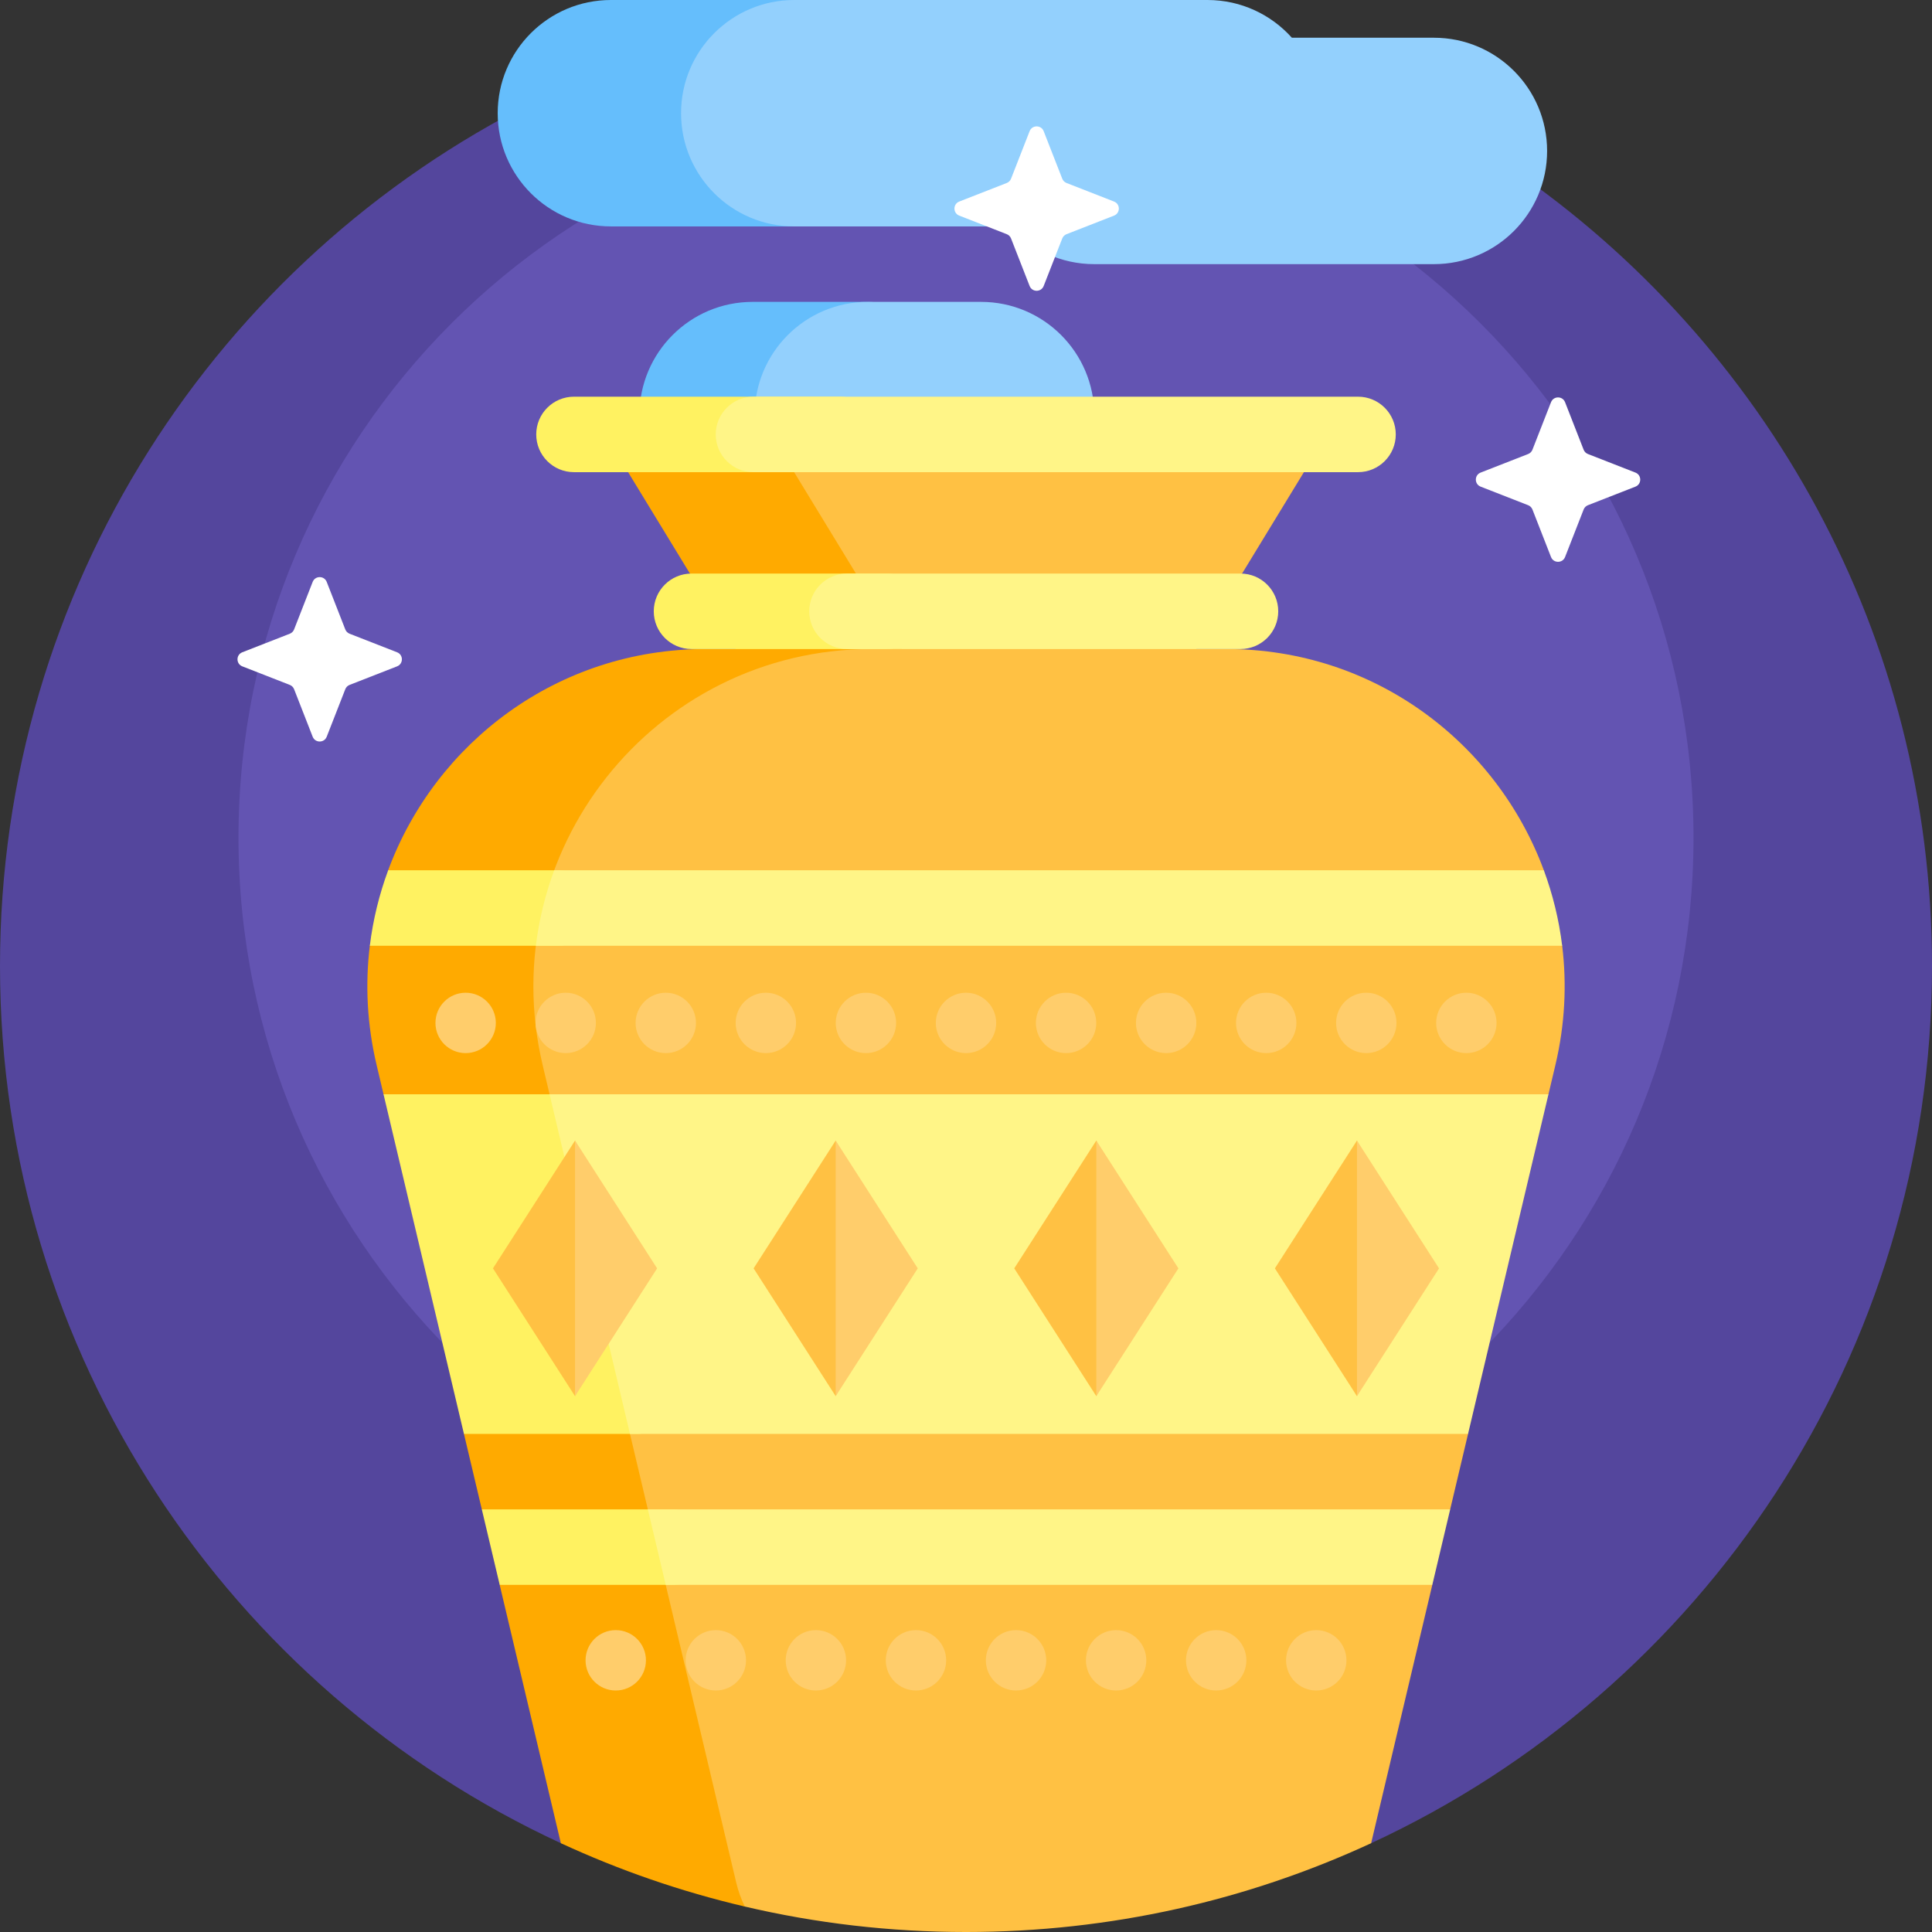 <svg id="Capa_1" enable-background="new 0 0 512 512" height="512" viewBox="0 0 512 512" width="512" xmlns="http://www.w3.org/2000/svg"><rect x="0" y="0" width="512" height="512" fill="#333333" stroke="none"/><g><path d="m148.633 488.465c-87.753-40.598-148.633-129.422-148.633-232.465 0-100.303 57.685-187.132 141.689-229.124 4.471-2.235 9.017 5.1 13.633 3.124 30.902-13.231 64.935-20.557 100.678-20.557 47.011 0 88.329 10.251 126.191 32.365 5.409 3.159 13.424-.512 18.571 3.023 67.18 46.143 111.238 123.511 111.238 211.169 0 103.043-60.88 191.867-148.633 232.465-3.725 1.723-211.009 1.723-214.734 0z" fill="#54469d"/><path d="m448.796 221.993c0 106.478-86.318 192.796-192.796 192.796s-192.796-86.318-192.796-192.796 86.318-192.795 192.796-192.795 192.796 86.317 192.796 192.795z" fill="#6354b2"/><path d="m229.457 140h-30c-16.569 0-30-13.431-30-30 0-16.569 13.431-30 30-30h30c16.569 0 30 13.431 30 30 0 16.569-13.431 30-30 30zm23.485-110c0-16.569-13.431-30-30-30h-61.048c-16.569 0-30 13.431-30 30 0 16.569 13.431 30 30 30h61.048c16.568 0 30-13.431 30-30z" fill="#65befc"/><path d="m289.99 110c0 16.569-13.431 30-30 30h-30c-16.568 0-30-13.431-30-30 0-16.569 13.431-30 30-30h30c16.568 0 30 13.431 30 30zm90.01-100h-37.64c-5.493-6.137-13.475-10-22.36-10h-109.511c-16.569 0-30 13.431-30 30 0 16.569 13.431 30 30 30h57.15c5.493 6.137 13.476 10 22.36 10h90c16.569 0 30-13.431 30-30 .001-16.569-13.43-30-29.999-30z" fill="#93d0fd"/><path d="m412.2 282.226-1.841 7.774-8.557 8.07-17.489 73.86 4.736 8.07-4.736 20-5.867 4.461-2.623 11.079 3.754 4.461-16.211 68.465c-32.652 15.105-69.024 23.534-107.366 23.534-20.168 0-39.791-2.332-58.614-6.742-1.725-.404-4.334-7.011-6.045-7.45-3.415-.876-9.715 1.867-9.896 1.104l-18.685-78.912 3.083-4.709-2.505-10.581-5.314-4.71-4.736-20 4.269-5.426-17.22-72.723-8.359-11.851-1.841-7.774c-2.541-10.733-3.045-21.381-1.795-31.588.231-1.885 5.84-2.721 6.189-4.574.695-3.692 1.621-7.315 2.763-10.852.384-1.19-4.525-3.405-4.093-4.574 12.46-33.674 44.781-58.638 84.11-58.638h8.055l-36.582-60h164.769l-36.582 60h8.055c39.328 0 71.65 24.964 84.11 58.638.785 2.121-3.738 3.342-3.114 5.527.836 2.93 1.526 5.915 2.06 8.945.268 1.52 5.725 3.986 5.914 5.527 1.249 10.208.745 20.856-1.796 31.589z" fill="#ffc143"/><path d="m143.8 282.226 51.307 216.686c.529 2.232 1.299 4.356 2.279 6.346-16.962-3.973-33.275-9.634-48.752-16.794l-16.212-68.464 3.083-4.709-2.505-10.582-5.313-4.709-4.736-20 4.269-5.426-17.22-72.723-8.359-11.851-1.841-7.774c-2.541-10.733-3.045-21.381-1.795-31.588.231-1.885 5.84-2.721 6.189-4.574.695-3.692 1.621-7.315 2.763-10.852.384-1.19-4.525-3.405-4.093-4.574 12.46-33.674 44.781-58.638 84.11-58.638h8.055l-36.582-60h44l36.582 60h-8.055c-57.82 0-100.496 53.961-87.174 110.226z" fill="#fa0"/><path d="m222.574 125.128h-70.468c-5.523 0-10-4.477-10-10s4.477-10 10-10h70.468c5.523 0 10 4.477 10 10 0 5.522-4.477 10-10 10zm12.416 26.872h-51.735c-5.523 0-10 4.477-10 10s4.477 10 10 10h51.735c5.523 0 10-4.477 10-10s-4.477-10-10-10z" fill="#fff261"/><path d="m359.894 125.128h-160.213c-5.523 0-10-4.477-10-10 0-5.523 4.477-10 10-10h160.213c5.523 0 10 4.477 10 10 0 5.523-4.478 10-10 10zm-21.149 36.872c0-5.523-4.477-10-10-10h-104.288c-5.523 0-10 4.477-10 10 0 5.523 4.477 10 10 10h104.288c5.523 0 10-4.477 10-10z" fill="#fff587"/><path d="m147.951 250.638h-49.945c.846-6.906 2.495-13.61 4.859-20h45.13c6.311 0 11.007 5.824 9.668 11.991-.015.067-.029.135-.044.202-.978 4.557-5.008 7.807-9.668 7.807zm4.161 39.362h-50.471l21.31 90h45.784c6.389 0 11.105-5.963 9.633-12.18l-16.622-70.202c-1.059-4.465-5.046-7.618-9.634-7.618zm-24.425 110 4.736 20h45.784c6.389 0 11.105-5.963 9.633-12.18l-.048-.202c-1.057-4.465-5.044-7.618-9.633-7.618z" fill="#fff261"/><path d="m295.233 57.139-12.591 4.921c-.52.203-.932.615-1.135 1.135l-4.921 12.592c-.663 1.696-3.063 1.696-3.726 0l-4.921-12.592c-.203-.52-.615-.932-1.135-1.135l-12.592-4.921c-1.696-.663-1.696-3.063 0-3.726l12.592-4.921c.52-.203.932-.615 1.135-1.135l4.921-12.592c.663-1.696 3.063-1.696 3.726 0l4.921 12.592c.203.52.615.932 1.135 1.135l12.591 4.921c1.696.664 1.696 3.064 0 3.726zm138.175 68.1-12.592-4.921c-.52-.203-.932-.615-1.135-1.135l-4.921-12.591c-.663-1.696-3.063-1.696-3.726 0l-4.921 12.591c-.203.52-.615.932-1.135 1.135l-12.591 4.921c-1.696.663-1.696 3.063 0 3.726l12.591 4.921c.52.203.932.615 1.135 1.135l4.921 12.592c.663 1.696 3.063 1.696 3.726 0l4.921-12.592c.203-.52.615-.932 1.135-1.135l12.592-4.921c1.696-.663 1.696-3.063 0-3.726zm-328.175 47.622-12.592-4.921c-.52-.203-.932-.615-1.135-1.135l-4.921-12.592c-.663-1.696-3.063-1.696-3.726 0l-4.921 12.592c-.203.52-.615.932-1.135 1.135l-12.592 4.921c-1.696.663-1.696 3.063 0 3.726l12.592 4.921c.52.203.932.615 1.135 1.135l4.921 12.592c.663 1.696 3.063 1.696 3.726 0l4.921-12.592c.203-.52.615-.932 1.135-1.135l12.592-4.921c1.696-.664 1.696-3.064 0-3.726z" fill="#fff"/><path d="m171.687 400h212.627l-4.736 20h-203.156zm237.448-169.362h-262.27c-2.364 6.39-4.014 13.094-4.86 20h271.989c-.846-6.906-2.495-13.61-4.859-20zm-242.184 149.362h222.098l21.31-90h-264.718z" fill="#fff587"/><path d="m221.464 370-21.75-33.871 21.75-33.871 16.75 33.871zm-69.072 0-21.75-33.871 21.75-33.871 16.75 33.871zm138.144 0-21.75-33.871 21.75-33.871 16.75 33.871zm69.072 0-21.75-33.871 21.75-33.871 16.75 33.871z" fill="#ffc143"/><g fill="#ffcd6b"><path d="m221.464 370v-67.741l21.75 33.871zm-69.072 0v-67.741l21.75 33.871zm138.144 0v-67.741l21.75 33.871zm69.072 0v-67.741l21.75 33.871z"/><path d="m131.4 271.085c0 4.418-3.582 8-8 8s-8-3.582-8-8 3.582-8 8-8 8 3.582 8 8zm18.52-8c-4.418 0-8 3.582-8 8s3.582 8 8 8 8-3.582 8-8-3.582-8-8-8zm26.52 0c-4.418 0-8 3.582-8 8s3.582 8 8 8 8-3.582 8-8-3.582-8-8-8zm26.52 0c-4.418 0-8 3.582-8 8s3.582 8 8 8 8-3.582 8-8-3.582-8-8-8zm26.52 0c-4.418 0-8 3.582-8 8s3.582 8 8 8 8-3.582 8-8-3.582-8-8-8zm26.52 0c-4.418 0-8 3.582-8 8s3.582 8 8 8 8-3.582 8-8-3.582-8-8-8zm26.52 0c-4.418 0-8 3.582-8 8s3.582 8 8 8 8-3.582 8-8-3.582-8-8-8zm26.52 0c-4.418 0-8 3.582-8 8s3.582 8 8 8 8-3.582 8-8-3.582-8-8-8zm26.52 0c-4.418 0-8 3.582-8 8s3.582 8 8 8 8-3.582 8-8-3.582-8-8-8zm26.52 0c-4.418 0-8 3.582-8 8s3.582 8 8 8 8-3.582 8-8-3.581-8-8-8zm26.52 0c-4.418 0-8 3.582-8 8s3.582 8 8 8 8-3.582 8-8-3.581-8-8-8zm-225.42 168.915c-4.418 0-8 3.582-8 8s3.582 8 8 8 8-3.582 8-8-3.582-8-8-8zm26.52 0c-4.418 0-8 3.582-8 8s3.582 8 8 8 8-3.582 8-8-3.582-8-8-8zm26.52 0c-4.418 0-8 3.582-8 8s3.582 8 8 8 8-3.582 8-8-3.582-8-8-8zm26.52 0c-4.418 0-8 3.582-8 8s3.582 8 8 8 8-3.582 8-8-3.582-8-8-8zm26.52 0c-4.418 0-8 3.582-8 8s3.582 8 8 8 8-3.582 8-8-3.582-8-8-8zm26.52 0c-4.418 0-8 3.582-8 8s3.582 8 8 8 8-3.582 8-8-3.582-8-8-8zm26.52 0c-4.418 0-8 3.582-8 8s3.582 8 8 8 8-3.582 8-8-3.582-8-8-8zm26.52 0c-4.418 0-8 3.582-8 8s3.582 8 8 8 8-3.582 8-8-3.582-8-8-8z"/></g></g></svg>